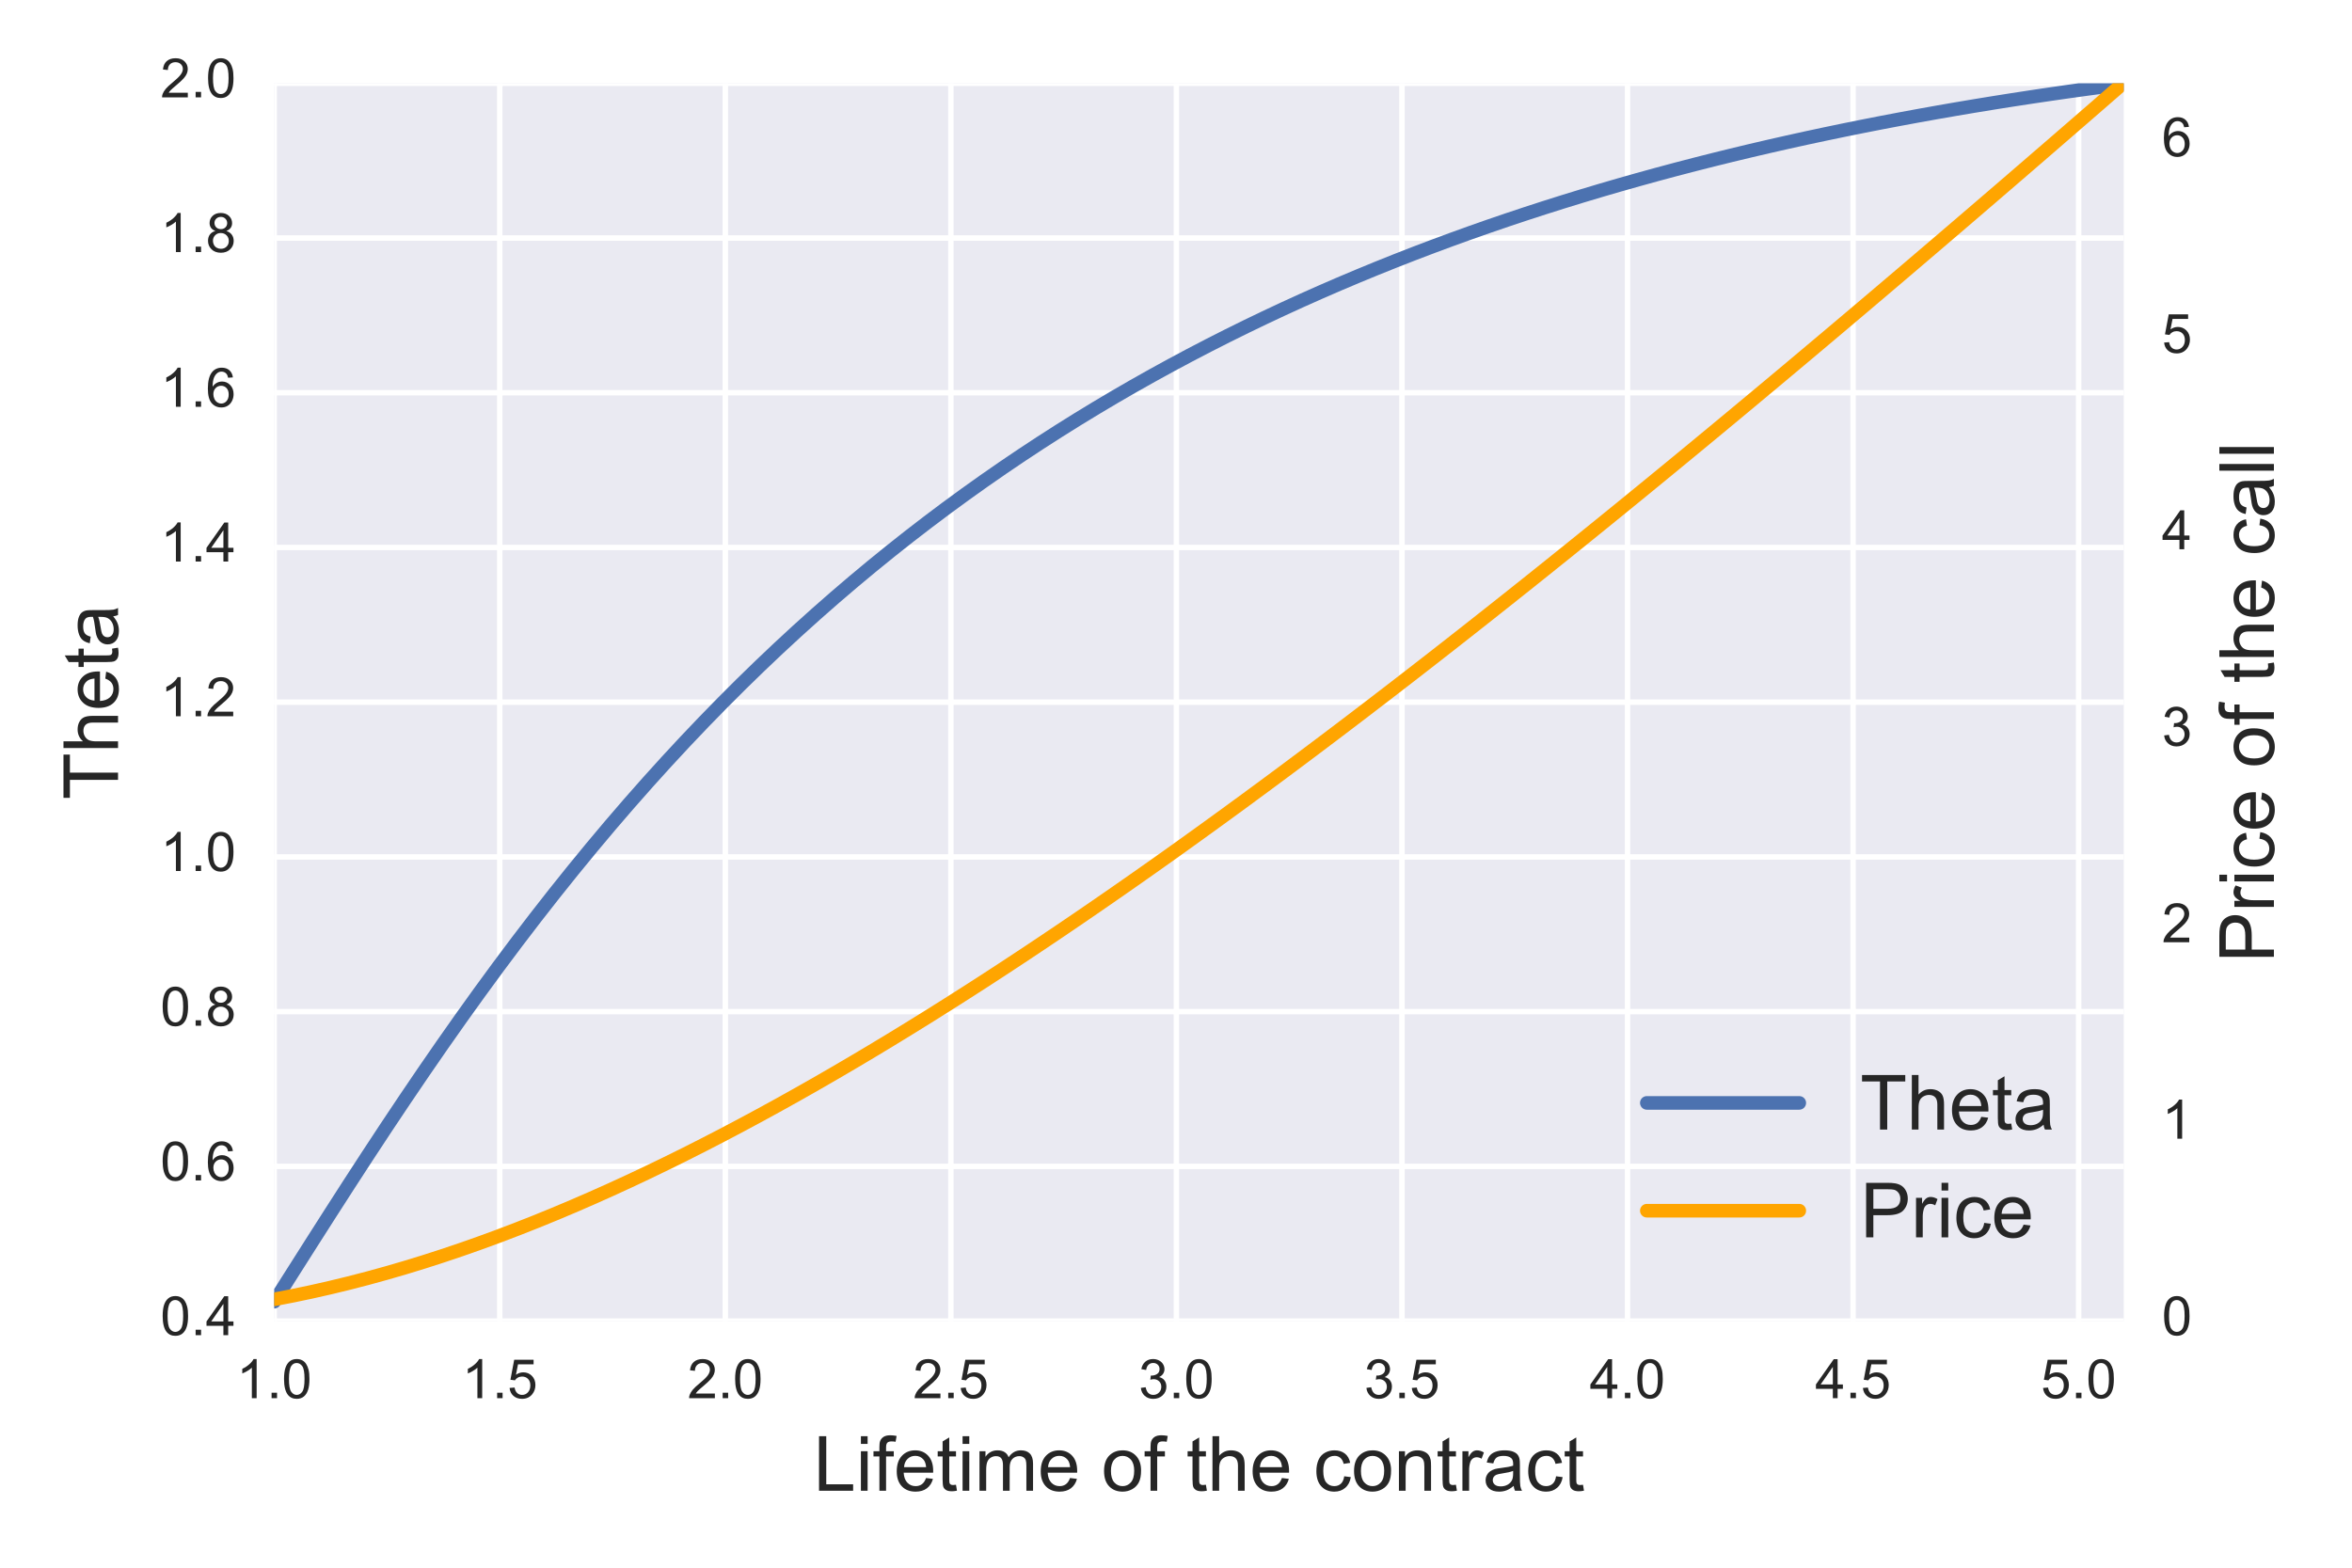 <?xml version="1.0" encoding="utf-8" standalone="no"?>
<!DOCTYPE svg PUBLIC "-//W3C//DTD SVG 1.1//EN"
  "http://www.w3.org/Graphics/SVG/1.1/DTD/svg11.dtd">
<!-- Created with matplotlib (http://matplotlib.org/) -->
<svg height="288pt" version="1.1" viewBox="0 0 432 288" width="432pt" xmlns="http://www.w3.org/2000/svg" xmlns:xlink="http://www.w3.org/1999/xlink">
 <defs>
  <style type="text/css">
*{stroke-linecap:butt;stroke-linejoin:round;stroke-miterlimit:100000;}
  </style>
 </defs>
 <g id="figure_1">
  <g id="patch_1">
   <path d="M 0 288 
L 432 288 
L 432 0 
L 0 0 
z
" style="fill:#ffffff;"/>
  </g>
  <g id="axes_1">
   <g id="patch_2">
    <path d="M 50.362 242.7 
L 390.075 242.7 
L 390.075 15.3 
L 50.362 15.3 
z
" style="fill:#eaeaf2;"/>
   </g>
   <g id="matplotlib.axis_1">
    <g id="xtick_1">
     <g id="line2d_1">
      <path clip-path="url(#pb72f543cf2)" d="M 50.362 242.7 
L 50.362 15.3 
" style="fill:none;stroke:#ffffff;stroke-linecap:round;"/>
     </g>
     <g id="line2d_2">
      <defs>
       <path d="M 0 0 
L 0 0 
" id="m9ac339add9" style="stroke:#262626;"/>
      </defs>
      <g>
       <use style="fill:#262626;stroke:#262626;" x="50.362" xlink:href="#m9ac339add9" y="242.7"/>
      </g>
     </g>
     <g id="line2d_3">
      <g>
       <use style="fill:#262626;stroke:#262626;" x="50.362" xlink:href="#m9ac339add9" y="15.3"/>
      </g>
     </g>
     <g id="text_1">
      <!-- 1.0 -->
      <defs>
       <path d="M 4.156 35.297 
Q 4.156 48 6.766 55.734 
Q 9.375 63.484 14.516 67.672 
Q 19.672 71.875 27.484 71.875 
Q 33.25 71.875 37.594 69.547 
Q 41.938 67.234 44.766 62.859 
Q 47.609 58.5 49.219 52.219 
Q 50.828 45.953 50.828 35.297 
Q 50.828 22.703 48.234 14.969 
Q 45.656 7.234 40.5 3 
Q 35.359 -1.219 27.484 -1.219 
Q 17.141 -1.219 11.234 6.203 
Q 4.156 15.141 4.156 35.297 
M 13.188 35.297 
Q 13.188 17.672 17.312 11.828 
Q 21.438 6 27.484 6 
Q 33.547 6 37.672 11.859 
Q 41.797 17.719 41.797 35.297 
Q 41.797 52.984 37.672 58.781 
Q 33.547 64.594 27.391 64.594 
Q 21.344 64.594 17.719 59.469 
Q 13.188 52.938 13.188 35.297 
" id="ArialMT-30"/>
       <path d="M 37.25 0 
L 28.469 0 
L 28.469 56 
Q 25.297 52.984 20.141 49.953 
Q 14.984 46.922 10.891 45.406 
L 10.891 53.906 
Q 18.266 57.375 23.781 62.297 
Q 29.297 67.234 31.594 71.875 
L 37.25 71.875 
z
" id="ArialMT-31"/>
       <path d="M 9.078 0 
L 9.078 10.016 
L 19.094 10.016 
L 19.094 0 
z
" id="ArialMT-2e"/>
      </defs>
      <g style="fill:#262626;" transform="translate(43.413 256.858)scale(0.1 -0.1)">
       <use xlink:href="#ArialMT-31"/>
       <use x="55.615" xlink:href="#ArialMT-2e"/>
       <use x="83.398" xlink:href="#ArialMT-30"/>
      </g>
     </g>
    </g>
    <g id="xtick_2">
     <g id="line2d_4">
      <path clip-path="url(#pb72f543cf2)" d="M 91.791 242.7 
L 91.791 15.3 
" style="fill:none;stroke:#ffffff;stroke-linecap:round;"/>
     </g>
     <g id="line2d_5">
      <g>
       <use style="fill:#262626;stroke:#262626;" x="91.791" xlink:href="#m9ac339add9" y="242.7"/>
      </g>
     </g>
     <g id="line2d_6">
      <g>
       <use style="fill:#262626;stroke:#262626;" x="91.791" xlink:href="#m9ac339add9" y="15.3"/>
      </g>
     </g>
     <g id="text_2">
      <!-- 1.5 -->
      <defs>
       <path d="M 4.156 18.75 
L 13.375 19.531 
Q 14.406 12.797 18.141 9.391 
Q 21.875 6 27.156 6 
Q 33.5 6 37.891 10.781 
Q 42.281 15.578 42.281 23.484 
Q 42.281 31 38.062 35.344 
Q 33.844 39.703 27 39.703 
Q 22.75 39.703 19.328 37.766 
Q 15.922 35.844 13.969 32.766 
L 5.719 33.844 
L 12.641 70.609 
L 48.25 70.609 
L 48.25 62.203 
L 19.672 62.203 
L 15.828 42.969 
Q 22.266 47.469 29.344 47.469 
Q 38.719 47.469 45.156 40.969 
Q 51.609 34.469 51.609 24.266 
Q 51.609 14.547 45.953 7.469 
Q 39.062 -1.219 27.156 -1.219 
Q 17.391 -1.219 11.203 4.25 
Q 5.031 9.719 4.156 18.75 
" id="ArialMT-35"/>
      </defs>
      <g style="fill:#262626;" transform="translate(84.841 256.858)scale(0.1 -0.1)">
       <use xlink:href="#ArialMT-31"/>
       <use x="55.615" xlink:href="#ArialMT-2e"/>
       <use x="83.398" xlink:href="#ArialMT-35"/>
      </g>
     </g>
    </g>
    <g id="xtick_3">
     <g id="line2d_7">
      <path clip-path="url(#pb72f543cf2)" d="M 133.219 242.7 
L 133.219 15.3 
" style="fill:none;stroke:#ffffff;stroke-linecap:round;"/>
     </g>
     <g id="line2d_8">
      <g>
       <use style="fill:#262626;stroke:#262626;" x="133.219" xlink:href="#m9ac339add9" y="242.7"/>
      </g>
     </g>
     <g id="line2d_9">
      <g>
       <use style="fill:#262626;stroke:#262626;" x="133.219" xlink:href="#m9ac339add9" y="15.3"/>
      </g>
     </g>
     <g id="text_3">
      <!-- 2.0 -->
      <defs>
       <path d="M 50.344 8.453 
L 50.344 0 
L 3.031 0 
Q 2.938 3.172 4.047 6.109 
Q 5.859 10.938 9.828 15.625 
Q 13.812 20.312 21.344 26.469 
Q 33.016 36.031 37.109 41.625 
Q 41.219 47.219 41.219 52.203 
Q 41.219 57.422 37.469 61 
Q 33.734 64.594 27.734 64.594 
Q 21.391 64.594 17.578 60.781 
Q 13.766 56.984 13.719 50.25 
L 4.688 51.172 
Q 5.609 61.281 11.656 66.578 
Q 17.719 71.875 27.938 71.875 
Q 38.234 71.875 44.234 66.156 
Q 50.25 60.453 50.25 52 
Q 50.25 47.703 48.484 43.547 
Q 46.734 39.406 42.656 34.812 
Q 38.578 30.219 29.109 22.219 
Q 21.188 15.578 18.938 13.203 
Q 16.703 10.844 15.234 8.453 
z
" id="ArialMT-32"/>
      </defs>
      <g style="fill:#262626;" transform="translate(126.269 256.858)scale(0.1 -0.1)">
       <use xlink:href="#ArialMT-32"/>
       <use x="55.615" xlink:href="#ArialMT-2e"/>
       <use x="83.398" xlink:href="#ArialMT-30"/>
      </g>
     </g>
    </g>
    <g id="xtick_4">
     <g id="line2d_10">
      <path clip-path="url(#pb72f543cf2)" d="M 174.648 242.7 
L 174.648 15.3 
" style="fill:none;stroke:#ffffff;stroke-linecap:round;"/>
     </g>
     <g id="line2d_11">
      <g>
       <use style="fill:#262626;stroke:#262626;" x="174.648" xlink:href="#m9ac339add9" y="242.7"/>
      </g>
     </g>
     <g id="line2d_12">
      <g>
       <use style="fill:#262626;stroke:#262626;" x="174.648" xlink:href="#m9ac339add9" y="15.3"/>
      </g>
     </g>
     <g id="text_4">
      <!-- 2.5 -->
      <g style="fill:#262626;" transform="translate(167.698 256.858)scale(0.1 -0.1)">
       <use xlink:href="#ArialMT-32"/>
       <use x="55.615" xlink:href="#ArialMT-2e"/>
       <use x="83.398" xlink:href="#ArialMT-35"/>
      </g>
     </g>
    </g>
    <g id="xtick_5">
     <g id="line2d_13">
      <path clip-path="url(#pb72f543cf2)" d="M 216.076 242.7 
L 216.076 15.3 
" style="fill:none;stroke:#ffffff;stroke-linecap:round;"/>
     </g>
     <g id="line2d_14">
      <g>
       <use style="fill:#262626;stroke:#262626;" x="216.076" xlink:href="#m9ac339add9" y="242.7"/>
      </g>
     </g>
     <g id="line2d_15">
      <g>
       <use style="fill:#262626;stroke:#262626;" x="216.076" xlink:href="#m9ac339add9" y="15.3"/>
      </g>
     </g>
     <g id="text_5">
      <!-- 3.0 -->
      <defs>
       <path d="M 4.203 18.891 
L 12.984 20.062 
Q 14.5 12.594 18.141 9.297 
Q 21.781 6 27 6 
Q 33.203 6 37.469 10.297 
Q 41.75 14.594 41.75 20.953 
Q 41.75 27 37.797 30.922 
Q 33.844 34.859 27.734 34.859 
Q 25.25 34.859 21.531 33.891 
L 22.516 41.609 
Q 23.391 41.5 23.922 41.5 
Q 29.547 41.5 34.031 44.422 
Q 38.531 47.359 38.531 53.469 
Q 38.531 58.297 35.25 61.469 
Q 31.984 64.656 26.812 64.656 
Q 21.688 64.656 18.266 61.422 
Q 14.844 58.203 13.875 51.766 
L 5.078 53.328 
Q 6.688 62.156 12.391 67.016 
Q 18.109 71.875 26.609 71.875 
Q 32.469 71.875 37.391 69.359 
Q 42.328 66.844 44.938 62.5 
Q 47.562 58.156 47.562 53.266 
Q 47.562 48.641 45.062 44.828 
Q 42.578 41.016 37.703 38.766 
Q 44.047 37.312 47.562 32.688 
Q 51.078 28.078 51.078 21.141 
Q 51.078 11.766 44.234 5.25 
Q 37.406 -1.266 26.953 -1.266 
Q 17.531 -1.266 11.297 4.344 
Q 5.078 9.969 4.203 18.891 
" id="ArialMT-33"/>
      </defs>
      <g style="fill:#262626;" transform="translate(209.126 256.858)scale(0.1 -0.1)">
       <use xlink:href="#ArialMT-33"/>
       <use x="55.615" xlink:href="#ArialMT-2e"/>
       <use x="83.398" xlink:href="#ArialMT-30"/>
      </g>
     </g>
    </g>
    <g id="xtick_6">
     <g id="line2d_16">
      <path clip-path="url(#pb72f543cf2)" d="M 257.504 242.7 
L 257.504 15.3 
" style="fill:none;stroke:#ffffff;stroke-linecap:round;"/>
     </g>
     <g id="line2d_17">
      <g>
       <use style="fill:#262626;stroke:#262626;" x="257.504" xlink:href="#m9ac339add9" y="242.7"/>
      </g>
     </g>
     <g id="line2d_18">
      <g>
       <use style="fill:#262626;stroke:#262626;" x="257.504" xlink:href="#m9ac339add9" y="15.3"/>
      </g>
     </g>
     <g id="text_6">
      <!-- 3.5 -->
      <g style="fill:#262626;" transform="translate(250.554 256.858)scale(0.1 -0.1)">
       <use xlink:href="#ArialMT-33"/>
       <use x="55.615" xlink:href="#ArialMT-2e"/>
       <use x="83.398" xlink:href="#ArialMT-35"/>
      </g>
     </g>
    </g>
    <g id="xtick_7">
     <g id="line2d_19">
      <path clip-path="url(#pb72f543cf2)" d="M 298.933 242.7 
L 298.933 15.3 
" style="fill:none;stroke:#ffffff;stroke-linecap:round;"/>
     </g>
     <g id="line2d_20">
      <g>
       <use style="fill:#262626;stroke:#262626;" x="298.933" xlink:href="#m9ac339add9" y="242.7"/>
      </g>
     </g>
     <g id="line2d_21">
      <g>
       <use style="fill:#262626;stroke:#262626;" x="298.933" xlink:href="#m9ac339add9" y="15.3"/>
      </g>
     </g>
     <g id="text_7">
      <!-- 4.0 -->
      <defs>
       <path d="M 32.328 0 
L 32.328 17.141 
L 1.266 17.141 
L 1.266 25.203 
L 33.938 71.578 
L 41.109 71.578 
L 41.109 25.203 
L 50.781 25.203 
L 50.781 17.141 
L 41.109 17.141 
L 41.109 0 
z
M 32.328 25.203 
L 32.328 57.469 
L 9.906 25.203 
z
" id="ArialMT-34"/>
      </defs>
      <g style="fill:#262626;" transform="translate(291.983 256.858)scale(0.1 -0.1)">
       <use xlink:href="#ArialMT-34"/>
       <use x="55.615" xlink:href="#ArialMT-2e"/>
       <use x="83.398" xlink:href="#ArialMT-30"/>
      </g>
     </g>
    </g>
    <g id="xtick_8">
     <g id="line2d_22">
      <path clip-path="url(#pb72f543cf2)" d="M 340.361 242.7 
L 340.361 15.3 
" style="fill:none;stroke:#ffffff;stroke-linecap:round;"/>
     </g>
     <g id="line2d_23">
      <g>
       <use style="fill:#262626;stroke:#262626;" x="340.361" xlink:href="#m9ac339add9" y="242.7"/>
      </g>
     </g>
     <g id="line2d_24">
      <g>
       <use style="fill:#262626;stroke:#262626;" x="340.361" xlink:href="#m9ac339add9" y="15.3"/>
      </g>
     </g>
     <g id="text_8">
      <!-- 4.5 -->
      <g style="fill:#262626;" transform="translate(333.411 256.858)scale(0.1 -0.1)">
       <use xlink:href="#ArialMT-34"/>
       <use x="55.615" xlink:href="#ArialMT-2e"/>
       <use x="83.398" xlink:href="#ArialMT-35"/>
      </g>
     </g>
    </g>
    <g id="xtick_9">
     <g id="line2d_25">
      <path clip-path="url(#pb72f543cf2)" d="M 381.789 242.7 
L 381.789 15.3 
" style="fill:none;stroke:#ffffff;stroke-linecap:round;"/>
     </g>
     <g id="line2d_26">
      <g>
       <use style="fill:#262626;stroke:#262626;" x="381.789" xlink:href="#m9ac339add9" y="242.7"/>
      </g>
     </g>
     <g id="line2d_27">
      <g>
       <use style="fill:#262626;stroke:#262626;" x="381.789" xlink:href="#m9ac339add9" y="15.3"/>
      </g>
     </g>
     <g id="text_9">
      <!-- 5.0 -->
      <g style="fill:#262626;" transform="translate(374.839 256.858)scale(0.1 -0.1)">
       <use xlink:href="#ArialMT-35"/>
       <use x="55.615" xlink:href="#ArialMT-2e"/>
       <use x="83.398" xlink:href="#ArialMT-30"/>
      </g>
     </g>
    </g>
    <g id="text_10">
     <!-- Lifetime of the contract -->
     <defs>
      <path d="M 40.438 19 
L 49.078 17.875 
Q 47.656 8.938 41.812 3.875 
Q 35.984 -1.172 27.484 -1.172 
Q 16.844 -1.172 10.375 5.781 
Q 3.906 12.75 3.906 25.734 
Q 3.906 34.125 6.688 40.422 
Q 9.469 46.734 15.156 49.875 
Q 20.844 53.031 27.547 53.031 
Q 35.984 53.031 41.359 48.75 
Q 46.734 44.484 48.25 36.625 
L 39.703 35.297 
Q 38.484 40.531 35.375 43.156 
Q 32.281 45.797 27.875 45.797 
Q 21.234 45.797 17.078 41.031 
Q 12.938 36.281 12.938 25.984 
Q 12.938 15.531 16.938 10.797 
Q 20.953 6.062 27.391 6.062 
Q 32.562 6.062 36.031 9.234 
Q 39.5 12.406 40.438 19 
" id="ArialMT-63"/>
      <path d="M 40.438 6.391 
Q 35.547 2.25 31.031 0.531 
Q 26.516 -1.172 21.344 -1.172 
Q 12.797 -1.172 8.203 3 
Q 3.609 7.172 3.609 13.672 
Q 3.609 17.484 5.344 20.625 
Q 7.078 23.781 9.891 25.688 
Q 12.703 27.594 16.219 28.562 
Q 18.797 29.25 24.031 29.891 
Q 34.672 31.156 39.703 32.906 
Q 39.75 34.719 39.75 35.203 
Q 39.75 40.578 37.25 42.781 
Q 33.891 45.75 27.25 45.75 
Q 21.047 45.75 18.094 43.578 
Q 15.141 41.406 13.719 35.891 
L 5.125 37.062 
Q 6.297 42.578 8.984 45.969 
Q 11.672 49.359 16.75 51.188 
Q 21.828 53.031 28.516 53.031 
Q 35.156 53.031 39.297 51.469 
Q 43.453 49.906 45.406 47.531 
Q 47.359 45.172 48.141 41.547 
Q 48.578 39.312 48.578 33.453 
L 48.578 21.734 
Q 48.578 9.469 49.141 6.219 
Q 49.703 2.984 51.375 0 
L 42.188 0 
Q 40.828 2.734 40.438 6.391 
M 39.703 26.031 
Q 34.906 24.078 25.344 22.703 
Q 19.922 21.922 17.672 20.938 
Q 15.438 19.969 14.203 18.094 
Q 12.984 16.219 12.984 13.922 
Q 12.984 10.406 15.641 8.062 
Q 18.312 5.719 23.438 5.719 
Q 28.516 5.719 32.469 7.938 
Q 36.422 10.156 38.281 14.016 
Q 39.703 17 39.703 22.797 
z
" id="ArialMT-61"/>
      <path d="M 8.688 0 
L 8.688 45.016 
L 0.922 45.016 
L 0.922 51.859 
L 8.688 51.859 
L 8.688 57.375 
Q 8.688 62.594 9.625 65.141 
Q 10.891 68.562 14.078 70.672 
Q 17.281 72.797 23.047 72.797 
Q 26.766 72.797 31.25 71.922 
L 29.938 64.266 
Q 27.203 64.75 24.75 64.75 
Q 20.75 64.75 19.094 63.031 
Q 17.438 61.328 17.438 56.641 
L 17.438 51.859 
L 27.547 51.859 
L 27.547 45.016 
L 17.438 45.016 
L 17.438 0 
z
" id="ArialMT-66"/>
      <path d="M 42.094 16.703 
L 51.172 15.578 
Q 49.031 7.625 43.219 3.219 
Q 37.406 -1.172 28.375 -1.172 
Q 17 -1.172 10.328 5.828 
Q 3.656 12.844 3.656 25.484 
Q 3.656 38.578 10.391 45.797 
Q 17.141 53.031 27.875 53.031 
Q 38.281 53.031 44.875 45.953 
Q 51.469 38.875 51.469 26.031 
Q 51.469 25.25 51.422 23.688 
L 12.75 23.688 
Q 13.234 15.141 17.578 10.594 
Q 21.922 6.062 28.422 6.062 
Q 33.25 6.062 36.672 8.594 
Q 40.094 11.141 42.094 16.703 
M 13.234 30.906 
L 42.188 30.906 
Q 41.609 37.453 38.875 40.719 
Q 34.672 45.797 27.984 45.797 
Q 21.922 45.797 17.797 41.75 
Q 13.672 37.703 13.234 30.906 
" id="ArialMT-65"/>
      <path d="M 25.781 7.859 
L 27.047 0.094 
Q 23.344 -0.688 20.406 -0.688 
Q 15.625 -0.688 12.984 0.828 
Q 10.359 2.344 9.281 4.812 
Q 8.203 7.281 8.203 15.188 
L 8.203 45.016 
L 1.766 45.016 
L 1.766 51.859 
L 8.203 51.859 
L 8.203 64.703 
L 16.938 69.969 
L 16.938 51.859 
L 25.781 51.859 
L 25.781 45.016 
L 16.938 45.016 
L 16.938 14.703 
Q 16.938 10.938 17.406 9.859 
Q 17.875 8.797 18.922 8.156 
Q 19.969 7.516 21.922 7.516 
Q 23.391 7.516 25.781 7.859 
" id="ArialMT-74"/>
      <path d="M 6.641 61.469 
L 6.641 71.578 
L 15.438 71.578 
L 15.438 61.469 
z
M 6.641 0 
L 6.641 51.859 
L 15.438 51.859 
L 15.438 0 
z
" id="ArialMT-69"/>
      <path d="M 6.594 0 
L 6.594 71.578 
L 15.375 71.578 
L 15.375 45.906 
Q 21.531 53.031 30.906 53.031 
Q 36.672 53.031 40.922 50.75 
Q 45.172 48.484 47 44.484 
Q 48.828 40.484 48.828 32.859 
L 48.828 0 
L 40.047 0 
L 40.047 32.859 
Q 40.047 39.453 37.188 42.453 
Q 34.328 45.453 29.109 45.453 
Q 25.203 45.453 21.75 43.422 
Q 18.312 41.406 16.844 37.938 
Q 15.375 34.469 15.375 28.375 
L 15.375 0 
z
" id="ArialMT-68"/>
      <path d="M 6.5 0 
L 6.5 51.859 
L 14.406 51.859 
L 14.406 44 
Q 17.438 49.516 20 51.266 
Q 22.562 53.031 25.641 53.031 
Q 30.078 53.031 34.672 50.203 
L 31.641 42.047 
Q 28.422 43.953 25.203 43.953 
Q 22.312 43.953 20.016 42.219 
Q 17.719 40.484 16.75 37.406 
Q 15.281 32.719 15.281 27.156 
L 15.281 0 
z
" id="ArialMT-72"/>
      <path d="M 3.328 25.922 
Q 3.328 40.328 11.328 47.266 
Q 18.016 53.031 27.641 53.031 
Q 38.328 53.031 45.109 46.016 
Q 51.906 39.016 51.906 26.656 
Q 51.906 16.656 48.906 10.906 
Q 45.906 5.172 40.156 2 
Q 34.422 -1.172 27.641 -1.172 
Q 16.75 -1.172 10.031 5.812 
Q 3.328 12.797 3.328 25.922 
M 12.359 25.922 
Q 12.359 15.969 16.703 11.016 
Q 21.047 6.062 27.641 6.062 
Q 34.188 6.062 38.531 11.031 
Q 42.875 16.016 42.875 26.219 
Q 42.875 35.844 38.5 40.797 
Q 34.125 45.75 27.641 45.75 
Q 21.047 45.75 16.703 40.812 
Q 12.359 35.891 12.359 25.922 
" id="ArialMT-6f"/>
      <path d="M 6.594 0 
L 6.594 51.859 
L 14.5 51.859 
L 14.5 44.484 
Q 20.219 53.031 31 53.031 
Q 35.688 53.031 39.625 51.344 
Q 43.562 49.656 45.516 46.922 
Q 47.469 44.188 48.25 40.438 
Q 48.734 37.984 48.734 31.891 
L 48.734 0 
L 39.938 0 
L 39.938 31.547 
Q 39.938 36.922 38.906 39.578 
Q 37.891 42.234 35.281 43.812 
Q 32.672 45.406 29.156 45.406 
Q 23.531 45.406 19.453 41.844 
Q 15.375 38.281 15.375 28.328 
L 15.375 0 
z
" id="ArialMT-6e"/>
      <path d="M 6.594 0 
L 6.594 51.859 
L 14.453 51.859 
L 14.453 44.578 
Q 16.891 48.391 20.938 50.703 
Q 25 53.031 30.172 53.031 
Q 35.938 53.031 39.625 50.641 
Q 43.312 48.25 44.828 43.953 
Q 50.984 53.031 60.844 53.031 
Q 68.562 53.031 72.703 48.75 
Q 76.859 44.484 76.859 35.594 
L 76.859 0 
L 68.109 0 
L 68.109 32.672 
Q 68.109 37.938 67.25 40.25 
Q 66.406 42.578 64.156 43.984 
Q 61.922 45.406 58.891 45.406 
Q 53.422 45.406 49.797 41.766 
Q 46.188 38.141 46.188 30.125 
L 46.188 0 
L 37.406 0 
L 37.406 33.688 
Q 37.406 39.547 35.25 42.469 
Q 33.109 45.406 28.219 45.406 
Q 24.516 45.406 21.359 43.453 
Q 18.219 41.5 16.797 37.734 
Q 15.375 33.984 15.375 26.906 
L 15.375 0 
z
" id="ArialMT-6d"/>
      <path d="M 7.328 0 
L 7.328 71.578 
L 16.797 71.578 
L 16.797 8.453 
L 52.047 8.453 
L 52.047 0 
z
" id="ArialMT-4c"/>
      <path id="ArialMT-20"/>
     </defs>
     <g style="fill:#262626;" transform="translate(149.41 273.866)scale(0.14 -0.14)">
      <use xlink:href="#ArialMT-4c"/>
      <use x="55.615" xlink:href="#ArialMT-69"/>
      <use x="77.832" xlink:href="#ArialMT-66"/>
      <use x="105.615" xlink:href="#ArialMT-65"/>
      <use x="161.23" xlink:href="#ArialMT-74"/>
      <use x="189.014" xlink:href="#ArialMT-69"/>
      <use x="211.23" xlink:href="#ArialMT-6d"/>
      <use x="294.531" xlink:href="#ArialMT-65"/>
      <use x="350.146" xlink:href="#ArialMT-20"/>
      <use x="377.93" xlink:href="#ArialMT-6f"/>
      <use x="433.545" xlink:href="#ArialMT-66"/>
      <use x="461.328" xlink:href="#ArialMT-20"/>
      <use x="489.111" xlink:href="#ArialMT-74"/>
      <use x="516.895" xlink:href="#ArialMT-68"/>
      <use x="572.51" xlink:href="#ArialMT-65"/>
      <use x="628.125" xlink:href="#ArialMT-20"/>
      <use x="655.908" xlink:href="#ArialMT-63"/>
      <use x="705.908" xlink:href="#ArialMT-6f"/>
      <use x="761.523" xlink:href="#ArialMT-6e"/>
      <use x="817.139" xlink:href="#ArialMT-74"/>
      <use x="844.922" xlink:href="#ArialMT-72"/>
      <use x="878.223" xlink:href="#ArialMT-61"/>
      <use x="933.838" xlink:href="#ArialMT-63"/>
      <use x="983.838" xlink:href="#ArialMT-74"/>
     </g>
    </g>
   </g>
   <g id="matplotlib.axis_2">
    <g id="ytick_1">
     <g id="line2d_28">
      <path clip-path="url(#pb72f543cf2)" d="M 50.362 242.7 
L 390.075 242.7 
" style="fill:none;stroke:#ffffff;stroke-linecap:round;"/>
     </g>
     <g id="line2d_29">
      <g>
       <use style="fill:#262626;stroke:#262626;" x="50.362" xlink:href="#m9ac339add9" y="242.7"/>
      </g>
     </g>
     <g id="text_11">
      <!-- 0.4 -->
      <g style="fill:#262626;" transform="translate(29.462 245.285)scale(0.1 -0.1)">
       <use xlink:href="#ArialMT-30"/>
       <use x="55.615" xlink:href="#ArialMT-2e"/>
       <use x="83.398" xlink:href="#ArialMT-34"/>
      </g>
     </g>
    </g>
    <g id="ytick_2">
     <g id="line2d_30">
      <path clip-path="url(#pb72f543cf2)" d="M 50.362 214.275 
L 390.075 214.275 
" style="fill:none;stroke:#ffffff;stroke-linecap:round;"/>
     </g>
     <g id="line2d_31">
      <g>
       <use style="fill:#262626;stroke:#262626;" x="50.362" xlink:href="#m9ac339add9" y="214.275"/>
      </g>
     </g>
     <g id="text_12">
      <!-- 0.6 -->
      <defs>
       <path d="M 49.75 54.047 
L 41.016 53.375 
Q 39.844 58.547 37.703 60.891 
Q 34.125 64.656 28.906 64.656 
Q 24.703 64.656 21.531 62.312 
Q 17.391 59.281 14.984 53.469 
Q 12.594 47.656 12.5 36.922 
Q 15.672 41.75 20.266 44.094 
Q 24.859 46.438 29.891 46.438 
Q 38.672 46.438 44.844 39.969 
Q 51.031 33.5 51.031 23.25 
Q 51.031 16.5 48.125 10.719 
Q 45.219 4.938 40.141 1.859 
Q 35.062 -1.219 28.609 -1.219 
Q 17.625 -1.219 10.688 6.859 
Q 3.766 14.938 3.766 33.5 
Q 3.766 54.25 11.422 63.672 
Q 18.109 71.875 29.438 71.875 
Q 37.891 71.875 43.281 67.141 
Q 48.688 62.406 49.75 54.047 
M 13.875 23.188 
Q 13.875 18.656 15.797 14.5 
Q 17.719 10.359 21.188 8.172 
Q 24.656 6 28.469 6 
Q 34.031 6 38.031 10.484 
Q 42.047 14.984 42.047 22.703 
Q 42.047 30.125 38.078 34.391 
Q 34.125 38.672 28.125 38.672 
Q 22.172 38.672 18.016 34.391 
Q 13.875 30.125 13.875 23.188 
" id="ArialMT-36"/>
      </defs>
      <g style="fill:#262626;" transform="translate(29.462 216.86)scale(0.1 -0.1)">
       <use xlink:href="#ArialMT-30"/>
       <use x="55.615" xlink:href="#ArialMT-2e"/>
       <use x="83.398" xlink:href="#ArialMT-36"/>
      </g>
     </g>
    </g>
    <g id="ytick_3">
     <g id="line2d_32">
      <path clip-path="url(#pb72f543cf2)" d="M 50.362 185.85 
L 390.075 185.85 
" style="fill:none;stroke:#ffffff;stroke-linecap:round;"/>
     </g>
     <g id="line2d_33">
      <g>
       <use style="fill:#262626;stroke:#262626;" x="50.362" xlink:href="#m9ac339add9" y="185.85"/>
      </g>
     </g>
     <g id="text_13">
      <!-- 0.8 -->
      <defs>
       <path d="M 17.672 38.812 
Q 12.203 40.828 9.562 44.531 
Q 6.938 48.25 6.938 53.422 
Q 6.938 61.234 12.547 66.547 
Q 18.172 71.875 27.484 71.875 
Q 36.859 71.875 42.578 66.422 
Q 48.297 60.984 48.297 53.172 
Q 48.297 48.188 45.672 44.5 
Q 43.062 40.828 37.75 38.812 
Q 44.344 36.672 47.781 31.875 
Q 51.219 27.094 51.219 20.453 
Q 51.219 11.281 44.719 5.031 
Q 38.234 -1.219 27.641 -1.219 
Q 17.047 -1.219 10.547 5.047 
Q 4.047 11.328 4.047 20.703 
Q 4.047 27.688 7.594 32.391 
Q 11.141 37.109 17.672 38.812 
M 15.922 53.719 
Q 15.922 48.641 19.188 45.406 
Q 22.469 42.188 27.688 42.188 
Q 32.766 42.188 36.016 45.375 
Q 39.266 48.578 39.266 53.219 
Q 39.266 58.062 35.906 61.359 
Q 32.562 64.656 27.594 64.656 
Q 22.562 64.656 19.234 61.422 
Q 15.922 58.203 15.922 53.719 
M 13.094 20.656 
Q 13.094 16.891 14.875 13.375 
Q 16.656 9.859 20.172 7.922 
Q 23.688 6 27.734 6 
Q 34.031 6 38.125 10.047 
Q 42.234 14.109 42.234 20.359 
Q 42.234 26.703 38.016 30.859 
Q 33.797 35.016 27.438 35.016 
Q 21.234 35.016 17.156 30.906 
Q 13.094 26.812 13.094 20.656 
" id="ArialMT-38"/>
      </defs>
      <g style="fill:#262626;" transform="translate(29.462 188.435)scale(0.1 -0.1)">
       <use xlink:href="#ArialMT-30"/>
       <use x="55.615" xlink:href="#ArialMT-2e"/>
       <use x="83.398" xlink:href="#ArialMT-38"/>
      </g>
     </g>
    </g>
    <g id="ytick_4">
     <g id="line2d_34">
      <path clip-path="url(#pb72f543cf2)" d="M 50.362 157.425 
L 390.075 157.425 
" style="fill:none;stroke:#ffffff;stroke-linecap:round;"/>
     </g>
     <g id="line2d_35">
      <g>
       <use style="fill:#262626;stroke:#262626;" x="50.362" xlink:href="#m9ac339add9" y="157.425"/>
      </g>
     </g>
     <g id="text_14">
      <!-- 1.0 -->
      <g style="fill:#262626;" transform="translate(29.462 160.01)scale(0.1 -0.1)">
       <use xlink:href="#ArialMT-31"/>
       <use x="55.615" xlink:href="#ArialMT-2e"/>
       <use x="83.398" xlink:href="#ArialMT-30"/>
      </g>
     </g>
    </g>
    <g id="ytick_5">
     <g id="line2d_36">
      <path clip-path="url(#pb72f543cf2)" d="M 50.362 129 
L 390.075 129 
" style="fill:none;stroke:#ffffff;stroke-linecap:round;"/>
     </g>
     <g id="line2d_37">
      <g>
       <use style="fill:#262626;stroke:#262626;" x="50.362" xlink:href="#m9ac339add9" y="129.0"/>
      </g>
     </g>
     <g id="text_15">
      <!-- 1.2 -->
      <g style="fill:#262626;" transform="translate(29.462 131.585)scale(0.1 -0.1)">
       <use xlink:href="#ArialMT-31"/>
       <use x="55.615" xlink:href="#ArialMT-2e"/>
       <use x="83.398" xlink:href="#ArialMT-32"/>
      </g>
     </g>
    </g>
    <g id="ytick_6">
     <g id="line2d_38">
      <path clip-path="url(#pb72f543cf2)" d="M 50.362 100.575 
L 390.075 100.575 
" style="fill:none;stroke:#ffffff;stroke-linecap:round;"/>
     </g>
     <g id="line2d_39">
      <g>
       <use style="fill:#262626;stroke:#262626;" x="50.362" xlink:href="#m9ac339add9" y="100.575"/>
      </g>
     </g>
     <g id="text_16">
      <!-- 1.4 -->
      <g style="fill:#262626;" transform="translate(29.462 103.16)scale(0.1 -0.1)">
       <use xlink:href="#ArialMT-31"/>
       <use x="55.615" xlink:href="#ArialMT-2e"/>
       <use x="83.398" xlink:href="#ArialMT-34"/>
      </g>
     </g>
    </g>
    <g id="ytick_7">
     <g id="line2d_40">
      <path clip-path="url(#pb72f543cf2)" d="M 50.362 72.15 
L 390.075 72.15 
" style="fill:none;stroke:#ffffff;stroke-linecap:round;"/>
     </g>
     <g id="line2d_41">
      <g>
       <use style="fill:#262626;stroke:#262626;" x="50.362" xlink:href="#m9ac339add9" y="72.15"/>
      </g>
     </g>
     <g id="text_17">
      <!-- 1.6 -->
      <g style="fill:#262626;" transform="translate(29.462 74.735)scale(0.1 -0.1)">
       <use xlink:href="#ArialMT-31"/>
       <use x="55.615" xlink:href="#ArialMT-2e"/>
       <use x="83.398" xlink:href="#ArialMT-36"/>
      </g>
     </g>
    </g>
    <g id="ytick_8">
     <g id="line2d_42">
      <path clip-path="url(#pb72f543cf2)" d="M 50.362 43.725 
L 390.075 43.725 
" style="fill:none;stroke:#ffffff;stroke-linecap:round;"/>
     </g>
     <g id="line2d_43">
      <g>
       <use style="fill:#262626;stroke:#262626;" x="50.362" xlink:href="#m9ac339add9" y="43.725"/>
      </g>
     </g>
     <g id="text_18">
      <!-- 1.8 -->
      <g style="fill:#262626;" transform="translate(29.462 46.31)scale(0.1 -0.1)">
       <use xlink:href="#ArialMT-31"/>
       <use x="55.615" xlink:href="#ArialMT-2e"/>
       <use x="83.398" xlink:href="#ArialMT-38"/>
      </g>
     </g>
    </g>
    <g id="ytick_9">
     <g id="line2d_44">
      <path clip-path="url(#pb72f543cf2)" d="M 50.362 15.3 
L 390.075 15.3 
" style="fill:none;stroke:#ffffff;stroke-linecap:round;"/>
     </g>
     <g id="line2d_45">
      <g>
       <use style="fill:#262626;stroke:#262626;" x="50.362" xlink:href="#m9ac339add9" y="15.3"/>
      </g>
     </g>
     <g id="text_19">
      <!-- 2.0 -->
      <g style="fill:#262626;" transform="translate(29.462 17.885)scale(0.1 -0.1)">
       <use xlink:href="#ArialMT-32"/>
       <use x="55.615" xlink:href="#ArialMT-2e"/>
       <use x="83.398" xlink:href="#ArialMT-30"/>
      </g>
     </g>
    </g>
    <g id="text_20">
     <!-- Theta -->
     <defs>
      <path d="M 25.922 0 
L 25.922 63.141 
L 2.344 63.141 
L 2.344 71.578 
L 59.078 71.578 
L 59.078 63.141 
L 35.406 63.141 
L 35.406 0 
z
" id="ArialMT-54"/>
     </defs>
     <g style="fill:#262626;" transform="translate(21.68 146.898)rotate(-90.0)scale(0.14 -0.14)">
      <use xlink:href="#ArialMT-54"/>
      <use x="61.084" xlink:href="#ArialMT-68"/>
      <use x="116.699" xlink:href="#ArialMT-65"/>
      <use x="172.314" xlink:href="#ArialMT-74"/>
      <use x="200.098" xlink:href="#ArialMT-61"/>
     </g>
    </g>
   </g>
   <g id="line2d_46">
    <path clip-path="url(#pb72f543cf2)" d="M 50.362 239.135 
L 53.794 233.72 
L 57.225 228.315 
L 60.657 222.936 
L 64.088 217.6 
L 67.52 212.32 
L 70.951 207.105 
L 74.383 201.966 
L 77.814 196.908 
L 81.245 191.938 
L 84.677 187.06 
L 88.108 182.278 
L 91.54 177.593 
L 94.971 173.007 
L 98.403 168.522 
L 101.834 164.137 
L 105.266 159.853 
L 108.697 155.669 
L 112.128 151.585 
L 115.56 147.599 
L 118.991 143.71 
L 122.423 139.917 
L 125.854 136.218 
L 129.286 132.611 
L 132.717 129.095 
L 136.148 125.668 
L 139.58 122.328 
L 143.011 119.073 
L 146.443 115.901 
L 149.874 112.811 
L 153.306 109.799 
L 156.737 106.865 
L 160.169 104.007 
L 163.6 101.222 
L 167.031 98.508 
L 170.463 95.865 
L 173.894 93.289 
L 177.326 90.78 
L 180.757 88.336 
L 184.189 85.954 
L 187.62 83.634 
L 191.052 81.373 
L 194.483 79.171 
L 197.914 77.025 
L 201.346 74.935 
L 204.777 72.898 
L 208.209 70.914 
L 211.64 68.981 
L 215.072 67.097 
L 218.503 65.262 
L 221.934 63.474 
L 225.366 61.732 
L 228.797 60.035 
L 232.229 58.381 
L 235.66 56.77 
L 239.092 55.201 
L 242.523 53.672 
L 245.955 52.183 
L 249.386 50.732 
L 252.817 49.318 
L 256.249 47.942 
L 259.68 46.601 
L 263.112 45.295 
L 266.543 44.023 
L 269.975 42.784 
L 273.406 41.577 
L 276.837 40.403 
L 280.269 39.259 
L 283.7 38.145 
L 287.132 37.061 
L 290.563 36.006 
L 293.995 34.978 
L 297.426 33.979 
L 300.858 33.006 
L 304.289 32.059 
L 307.72 31.138 
L 311.152 30.243 
L 314.583 29.371 
L 318.015 28.524 
L 321.446 27.7 
L 324.878 26.899 
L 328.309 26.121 
L 331.741 25.364 
L 335.172 24.63 
L 338.603 23.916 
L 342.035 23.222 
L 345.466 22.549 
L 348.898 21.896 
L 352.329 21.262 
L 355.761 20.646 
L 359.192 20.05 
L 362.623 19.471 
L 366.055 18.91 
L 369.486 18.367 
L 372.918 17.84 
L 376.349 17.331 
L 379.781 16.837 
L 383.212 16.36 
L 386.644 15.898 
L 390.075 15.452 
" style="fill:none;stroke:#4c72b0;stroke-linecap:round;stroke-width:2.5;"/>
   </g>
   <g id="patch_3">
    <path d="M 50.362 15.3 
L 390.075 15.3 
" style="fill:none;"/>
   </g>
   <g id="patch_4">
    <path d="M 390.075 242.7 
L 390.075 15.3 
" style="fill:none;"/>
   </g>
   <g id="patch_5">
    <path d="M 50.362 242.7 
L 390.075 242.7 
" style="fill:none;"/>
   </g>
   <g id="patch_6">
    <path d="M 50.362 242.7 
L 50.362 15.3 
" style="fill:none;"/>
   </g>
   <g id="legend_1">
    <g id="line2d_47">
     <path d="M 302.479 202.614 
L 330.479 202.614 
" style="fill:none;stroke:#4c72b0;stroke-linecap:round;stroke-width:2.5;"/>
    </g>
    <g id="line2d_48"/>
    <g id="text_21">
     <!-- Theta -->
     <g style="fill:#262626;" transform="translate(341.679 207.514)scale(0.14 -0.14)">
      <use xlink:href="#ArialMT-54"/>
      <use x="61.084" xlink:href="#ArialMT-68"/>
      <use x="116.699" xlink:href="#ArialMT-65"/>
      <use x="172.314" xlink:href="#ArialMT-74"/>
      <use x="200.098" xlink:href="#ArialMT-61"/>
     </g>
    </g>
    <g id="line2d_49">
     <path d="M 302.479 222.417 
L 330.479 222.417 
" style="fill:none;stroke:#ffa500;stroke-linecap:round;stroke-width:2.5;"/>
    </g>
    <g id="line2d_50"/>
    <g id="text_22">
     <!-- Price -->
     <defs>
      <path d="M 7.719 0 
L 7.719 71.578 
L 34.719 71.578 
Q 41.844 71.578 45.609 70.906 
Q 50.875 70.016 54.438 67.547 
Q 58.016 65.094 60.188 60.641 
Q 62.359 56.203 62.359 50.875 
Q 62.359 41.75 56.547 35.422 
Q 50.734 29.109 35.547 29.109 
L 17.188 29.109 
L 17.188 0 
z
M 17.188 37.547 
L 35.688 37.547 
Q 44.875 37.547 48.734 40.969 
Q 52.594 44.391 52.594 50.594 
Q 52.594 55.078 50.312 58.266 
Q 48.047 61.469 44.344 62.5 
Q 41.938 63.141 35.5 63.141 
L 17.188 63.141 
z
" id="ArialMT-50"/>
     </defs>
     <g style="fill:#262626;" transform="translate(341.679 227.317)scale(0.14 -0.14)">
      <use xlink:href="#ArialMT-50"/>
      <use x="66.699" xlink:href="#ArialMT-72"/>
      <use x="100.0" xlink:href="#ArialMT-69"/>
      <use x="122.217" xlink:href="#ArialMT-63"/>
      <use x="172.217" xlink:href="#ArialMT-65"/>
     </g>
    </g>
   </g>
  </g>
  <g id="axes_2">
   <g id="matplotlib.axis_3">
    <g id="ytick_10">
     <g id="line2d_51">
      <g>
       <use style="fill:#262626;stroke:#262626;" x="390.075" xlink:href="#m9ac339add9" y="242.7"/>
      </g>
     </g>
     <g id="text_23">
      <!-- 0 -->
      <g style="fill:#262626;" transform="translate(397.075 245.285)scale(0.1 -0.1)">
       <use xlink:href="#ArialMT-30"/>
      </g>
     </g>
    </g>
    <g id="ytick_11">
     <g id="line2d_52">
      <g>
       <use style="fill:#262626;stroke:#262626;" x="390.075" xlink:href="#m9ac339add9" y="206.605"/>
      </g>
     </g>
     <g id="text_24">
      <!-- 1 -->
      <g style="fill:#262626;" transform="translate(397.075 209.19)scale(0.1 -0.1)">
       <use xlink:href="#ArialMT-31"/>
      </g>
     </g>
    </g>
    <g id="ytick_12">
     <g id="line2d_53">
      <g>
       <use style="fill:#262626;stroke:#262626;" x="390.075" xlink:href="#m9ac339add9" y="170.51"/>
      </g>
     </g>
     <g id="text_25">
      <!-- 2 -->
      <g style="fill:#262626;" transform="translate(397.075 173.095)scale(0.1 -0.1)">
       <use xlink:href="#ArialMT-32"/>
      </g>
     </g>
    </g>
    <g id="ytick_13">
     <g id="line2d_54">
      <g>
       <use style="fill:#262626;stroke:#262626;" x="390.075" xlink:href="#m9ac339add9" y="134.414"/>
      </g>
     </g>
     <g id="text_26">
      <!-- 3 -->
      <g style="fill:#262626;" transform="translate(397.075 136.999)scale(0.1 -0.1)">
       <use xlink:href="#ArialMT-33"/>
      </g>
     </g>
    </g>
    <g id="ytick_14">
     <g id="line2d_55">
      <g>
       <use style="fill:#262626;stroke:#262626;" x="390.075" xlink:href="#m9ac339add9" y="98.319"/>
      </g>
     </g>
     <g id="text_27">
      <!-- 4 -->
      <g style="fill:#262626;" transform="translate(397.075 100.904)scale(0.1 -0.1)">
       <use xlink:href="#ArialMT-34"/>
      </g>
     </g>
    </g>
    <g id="ytick_15">
     <g id="line2d_56">
      <g>
       <use style="fill:#262626;stroke:#262626;" x="390.075" xlink:href="#m9ac339add9" y="62.224"/>
      </g>
     </g>
     <g id="text_28">
      <!-- 5 -->
      <g style="fill:#262626;" transform="translate(397.075 64.809)scale(0.1 -0.1)">
       <use xlink:href="#ArialMT-35"/>
      </g>
     </g>
    </g>
    <g id="ytick_16">
     <g id="line2d_57">
      <g>
       <use style="fill:#262626;stroke:#262626;" x="390.075" xlink:href="#m9ac339add9" y="26.129"/>
      </g>
     </g>
     <g id="text_29">
      <!-- 6 -->
      <g style="fill:#262626;" transform="translate(397.075 28.714)scale(0.1 -0.1)">
       <use xlink:href="#ArialMT-36"/>
      </g>
     </g>
    </g>
    <g id="text_30">
     <!-- Price of the call -->
     <defs>
      <path d="M 6.391 0 
L 6.391 71.578 
L 15.188 71.578 
L 15.188 0 
z
" id="ArialMT-6c"/>
     </defs>
     <g style="fill:#262626;" transform="translate(417.657 176.853)rotate(-90.0)scale(0.14 -0.14)">
      <use xlink:href="#ArialMT-50"/>
      <use x="66.699" xlink:href="#ArialMT-72"/>
      <use x="100.0" xlink:href="#ArialMT-69"/>
      <use x="122.217" xlink:href="#ArialMT-63"/>
      <use x="172.217" xlink:href="#ArialMT-65"/>
      <use x="227.832" xlink:href="#ArialMT-20"/>
      <use x="255.615" xlink:href="#ArialMT-6f"/>
      <use x="311.23" xlink:href="#ArialMT-66"/>
      <use x="339.014" xlink:href="#ArialMT-20"/>
      <use x="366.797" xlink:href="#ArialMT-74"/>
      <use x="394.58" xlink:href="#ArialMT-68"/>
      <use x="450.195" xlink:href="#ArialMT-65"/>
      <use x="505.811" xlink:href="#ArialMT-20"/>
      <use x="533.594" xlink:href="#ArialMT-63"/>
      <use x="583.594" xlink:href="#ArialMT-61"/>
      <use x="639.209" xlink:href="#ArialMT-6c"/>
      <use x="661.426" xlink:href="#ArialMT-6c"/>
     </g>
    </g>
   </g>
   <g id="line2d_58">
    <path clip-path="url(#pb72f543cf2)" d="M 50.362 238.705 
L 53.794 238.042 
L 57.225 237.322 
L 60.657 236.545 
L 64.088 235.712 
L 67.52 234.823 
L 70.951 233.879 
L 74.383 232.88 
L 77.814 231.828 
L 81.245 230.723 
L 84.677 229.566 
L 88.108 228.359 
L 91.54 227.101 
L 94.971 225.795 
L 98.403 224.442 
L 101.834 223.041 
L 105.266 221.595 
L 108.697 220.105 
L 112.128 218.571 
L 115.56 216.994 
L 118.991 215.376 
L 122.423 213.718 
L 125.854 212.021 
L 129.286 210.284 
L 132.717 208.511 
L 136.148 206.701 
L 139.58 204.855 
L 143.011 202.975 
L 146.443 201.061 
L 149.874 199.114 
L 153.306 197.135 
L 156.737 195.124 
L 160.169 193.083 
L 163.6 191.013 
L 167.031 188.913 
L 170.463 186.785 
L 173.894 184.63 
L 177.326 182.448 
L 180.757 180.241 
L 184.189 178.007 
L 187.62 175.749 
L 191.052 173.467 
L 194.483 171.161 
L 197.914 168.833 
L 201.346 166.482 
L 204.777 164.11 
L 208.209 161.716 
L 211.64 159.302 
L 215.072 156.867 
L 218.503 154.413 
L 221.934 151.94 
L 225.366 149.449 
L 228.797 146.939 
L 232.229 144.412 
L 235.66 141.868 
L 239.092 139.306 
L 242.523 136.729 
L 245.955 134.136 
L 249.386 131.527 
L 252.817 128.903 
L 256.249 126.264 
L 259.68 123.612 
L 263.112 120.945 
L 266.543 118.264 
L 269.975 115.571 
L 273.406 112.864 
L 276.837 110.145 
L 280.269 107.414 
L 283.7 104.671 
L 287.132 101.916 
L 290.563 99.151 
L 293.995 96.374 
L 297.426 93.586 
L 300.858 90.788 
L 304.289 87.98 
L 307.72 85.163 
L 311.152 82.335 
L 314.583 79.498 
L 318.015 76.653 
L 321.446 73.798 
L 324.878 70.935 
L 328.309 68.064 
L 331.741 65.184 
L 335.172 62.297 
L 338.603 59.402 
L 342.035 56.5 
L 345.466 53.59 
L 348.898 50.674 
L 352.329 47.75 
L 355.761 44.82 
L 359.192 41.884 
L 362.623 38.942 
L 366.055 35.993 
L 369.486 33.039 
L 372.918 30.079 
L 376.349 27.114 
L 379.781 24.143 
L 383.212 21.167 
L 386.644 18.186 
L 390.075 15.201 
" style="fill:none;stroke:#ffa500;stroke-linecap:round;stroke-width:2.5;"/>
   </g>
   <g id="patch_7">
    <path d="M 50.362 15.3 
L 390.075 15.3 
" style="fill:none;"/>
   </g>
   <g id="patch_8">
    <path d="M 390.075 242.7 
L 390.075 15.3 
" style="fill:none;"/>
   </g>
   <g id="patch_9">
    <path d="M 50.362 242.7 
L 390.075 242.7 
" style="fill:none;"/>
   </g>
   <g id="patch_10">
    <path d="M 50.362 242.7 
L 50.362 15.3 
" style="fill:none;"/>
   </g>
  </g>
 </g>
 <defs>
  <clipPath id="pb72f543cf2">
   <rect height="227.4" width="339.712" x="50.362" y="15.3"/>
  </clipPath>
 </defs>
</svg>
